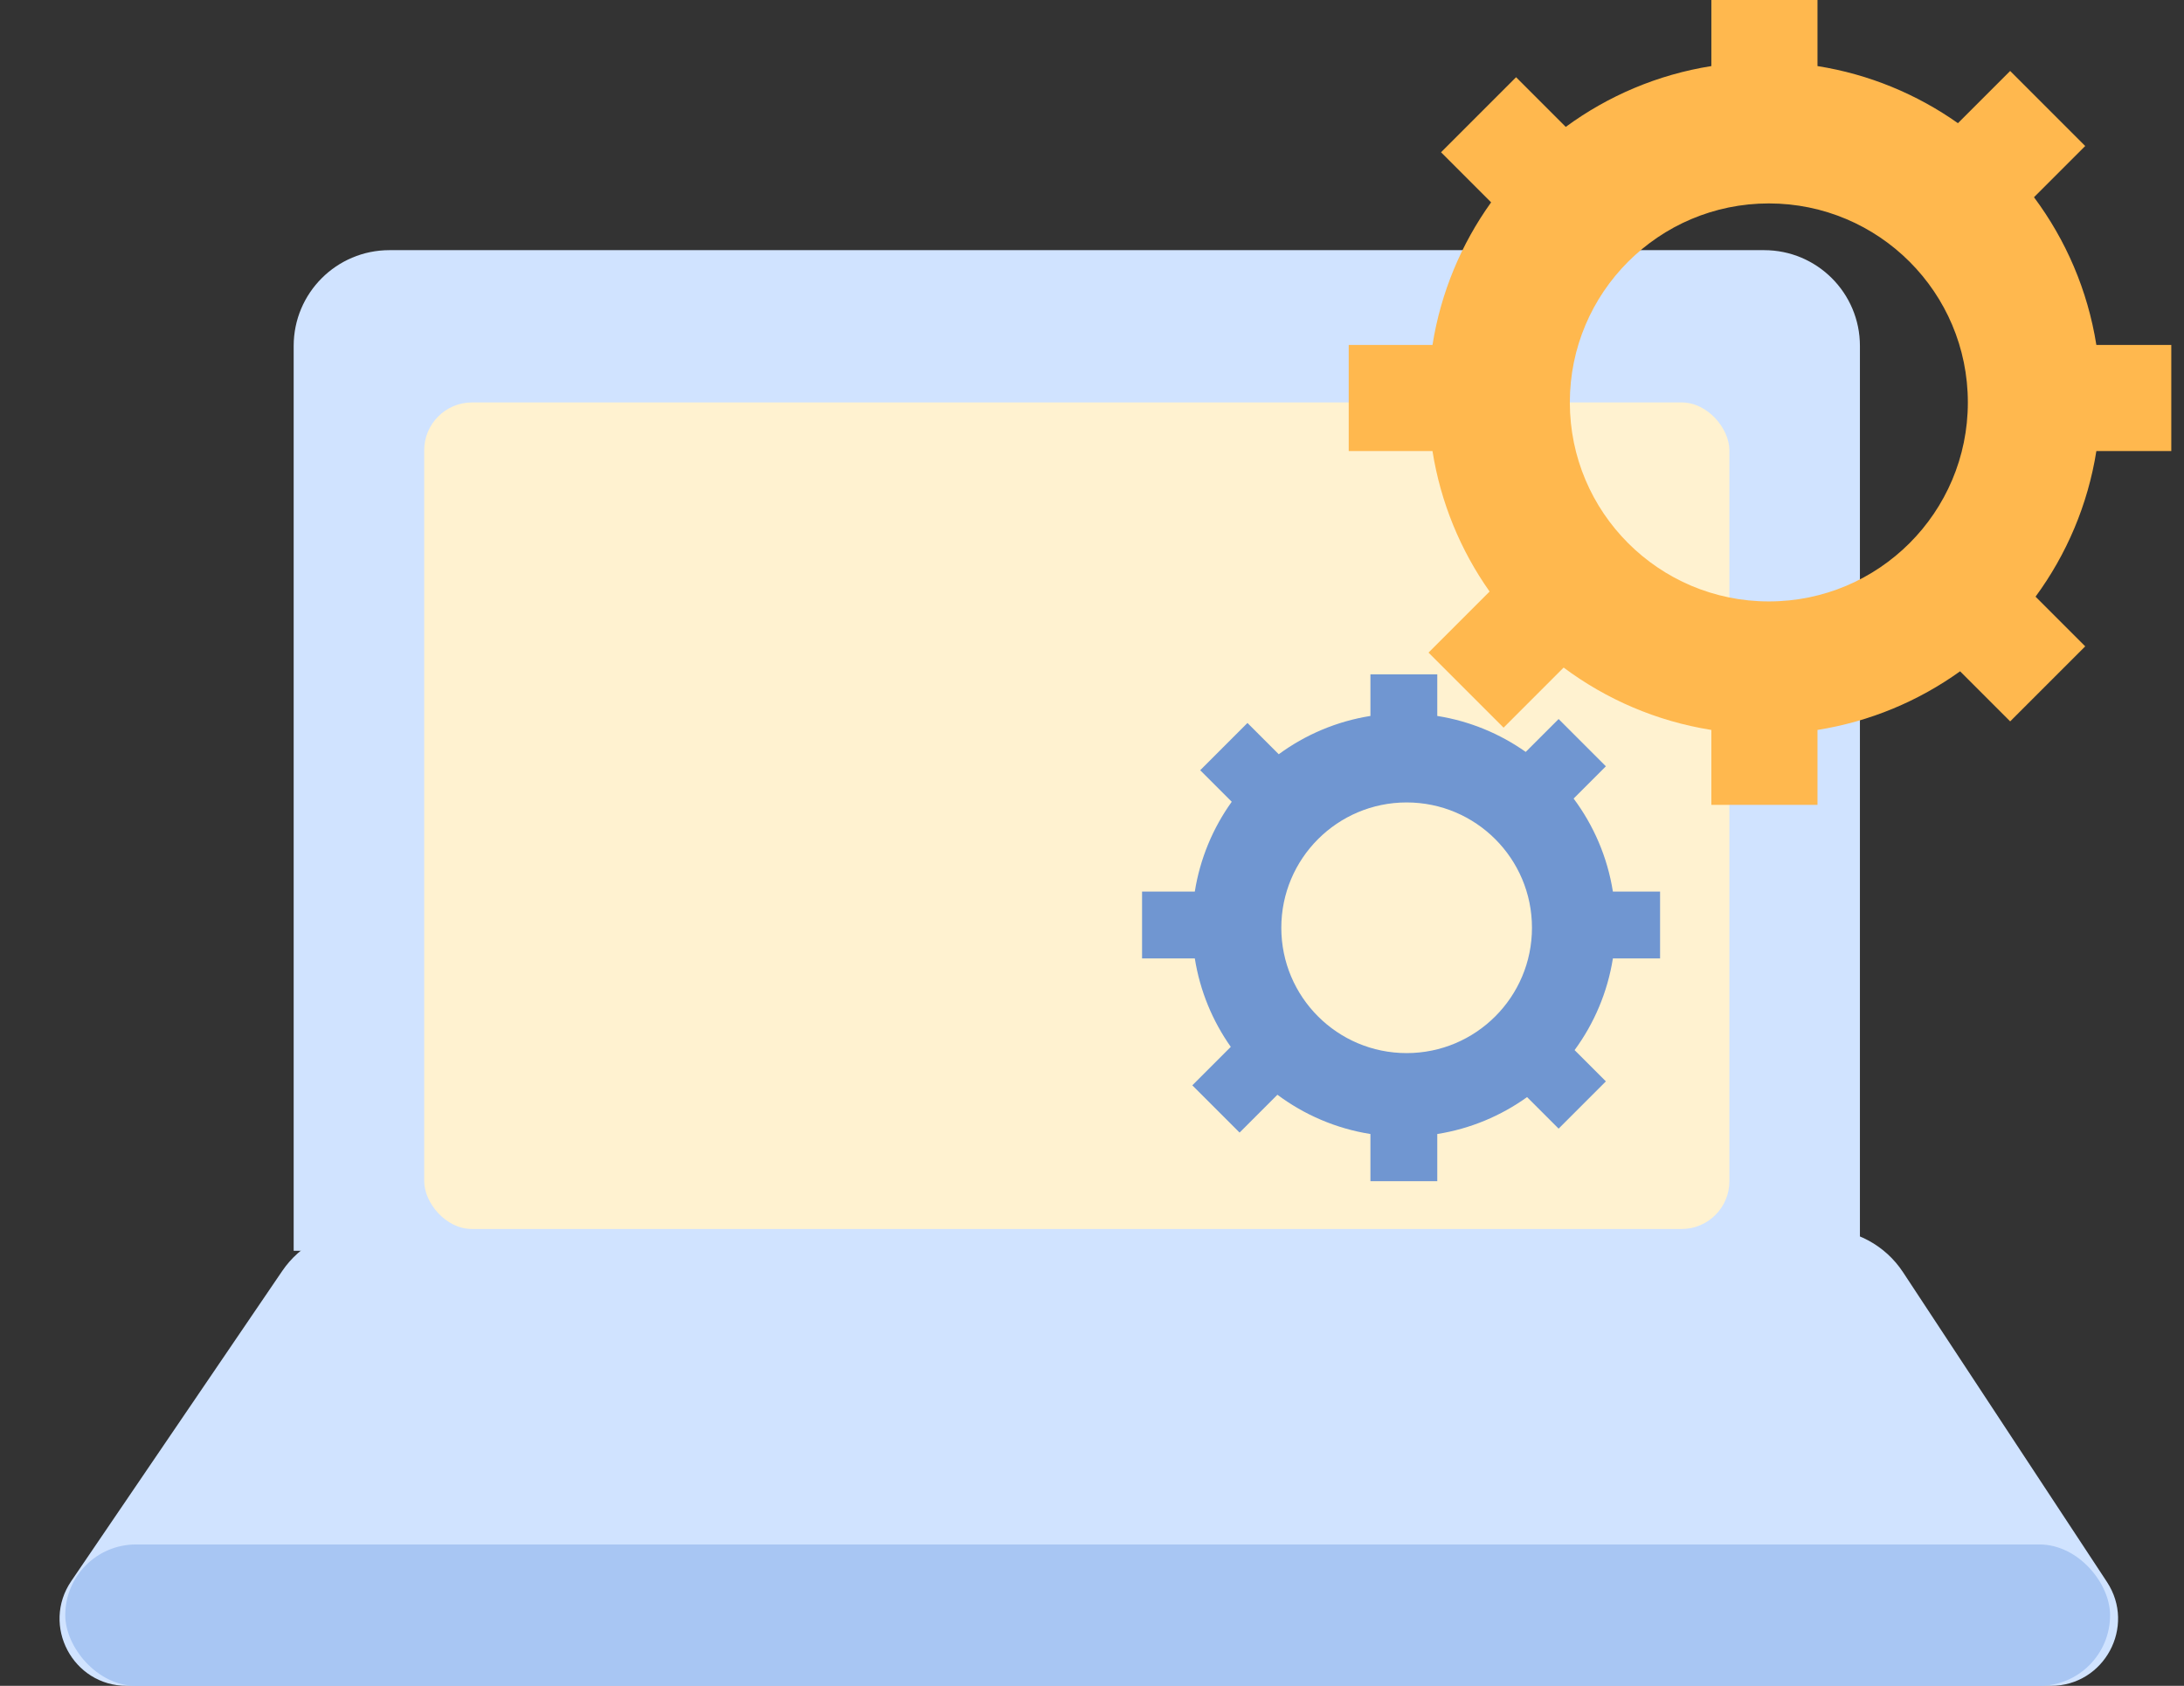 <svg width="228" height="176" viewBox="0 0 228 176" fill="none" xmlns="http://www.w3.org/2000/svg">
<rect x="0" y="0" width="228" height="176" fill="#333333" stroke="none"/>
<path d="M30.658 36.116C30.658 30.593 35.135 26.116 40.658 26.116H184.168C189.691 26.116 194.168 30.593 194.168 36.116V130.581H30.658V36.116Z" fill="#D0E3FF"/>
<rect x="44.284" y="42.013" width="136.258" height="86.297" rx="5" fill="#FFF2D0"/>
<path d="M29.466 132.685C31.328 129.948 34.424 128.31 37.734 128.31H190.312C193.676 128.31 196.814 130.001 198.664 132.811L219.955 165.151C223.019 169.805 219.68 176 214.108 176H13.228C7.607 176 4.279 169.71 7.44 165.063L29.466 132.685Z" fill="#D0E3FF"/>
<rect x="6.813" y="161.239" width="213.471" height="14.761" rx="7.381" fill="#A8C6F3"/>
<path fill-rule="evenodd" clip-rule="evenodd" d="M178.658 0H189.738V6.898C195.134 7.754 200.121 9.84 204.401 12.86L209.853 7.408L217.688 15.243L212.34 20.591C215.656 25.036 217.944 30.294 218.851 36.011H226.673V47.091H218.851C217.959 52.715 215.731 57.893 212.503 62.291L217.688 67.477L209.853 75.312L204.625 70.083C200.295 73.189 195.228 75.333 189.738 76.204V84.026H178.658V76.204C172.941 75.297 167.683 73.009 163.238 69.693L156.967 75.965L149.132 68.13L155.507 61.755C152.487 57.474 150.401 52.487 149.545 47.091H140.8V36.011H149.545C150.416 30.521 152.56 25.455 155.666 21.125L150.438 15.896L158.273 8.061L163.458 13.247C167.856 10.018 173.035 7.79 178.658 6.898V0ZM184.66 62.788C196.134 62.788 205.435 53.487 205.435 42.013C205.435 30.539 196.134 21.237 184.66 21.237C173.186 21.237 163.884 30.539 163.884 42.013C163.884 53.487 173.186 62.788 184.66 62.788Z" fill="#FFB84E"/>
<path fill-rule="evenodd" clip-rule="evenodd" d="M143.067 70.4H150.045V74.744C153.443 75.283 156.584 76.597 159.279 78.499L162.713 75.066L167.647 80L164.279 83.368C166.367 86.167 167.808 89.478 168.379 93.078H173.305V100.056H168.379C167.817 103.598 166.414 106.859 164.381 109.629L167.647 112.894L162.713 117.828L159.42 114.536C156.693 116.491 153.503 117.842 150.045 118.39V123.316H143.067V118.39C139.467 117.819 136.156 116.378 133.356 114.29L129.407 118.239L124.473 113.305L128.488 109.29C126.586 106.595 125.272 103.454 124.733 100.056H119.226V93.078H124.733C125.282 89.621 126.632 86.43 128.588 83.703L125.295 80.411L130.229 75.477L133.495 78.742C136.265 76.709 139.526 75.306 143.067 74.744V70.4ZM146.847 109.942C154.073 109.942 159.931 104.084 159.931 96.858C159.931 89.632 154.073 83.774 146.847 83.774C139.621 83.774 133.763 89.632 133.763 96.858C133.763 104.084 139.621 109.942 146.847 109.942Z" fill="#7096D1"/>
</svg>
